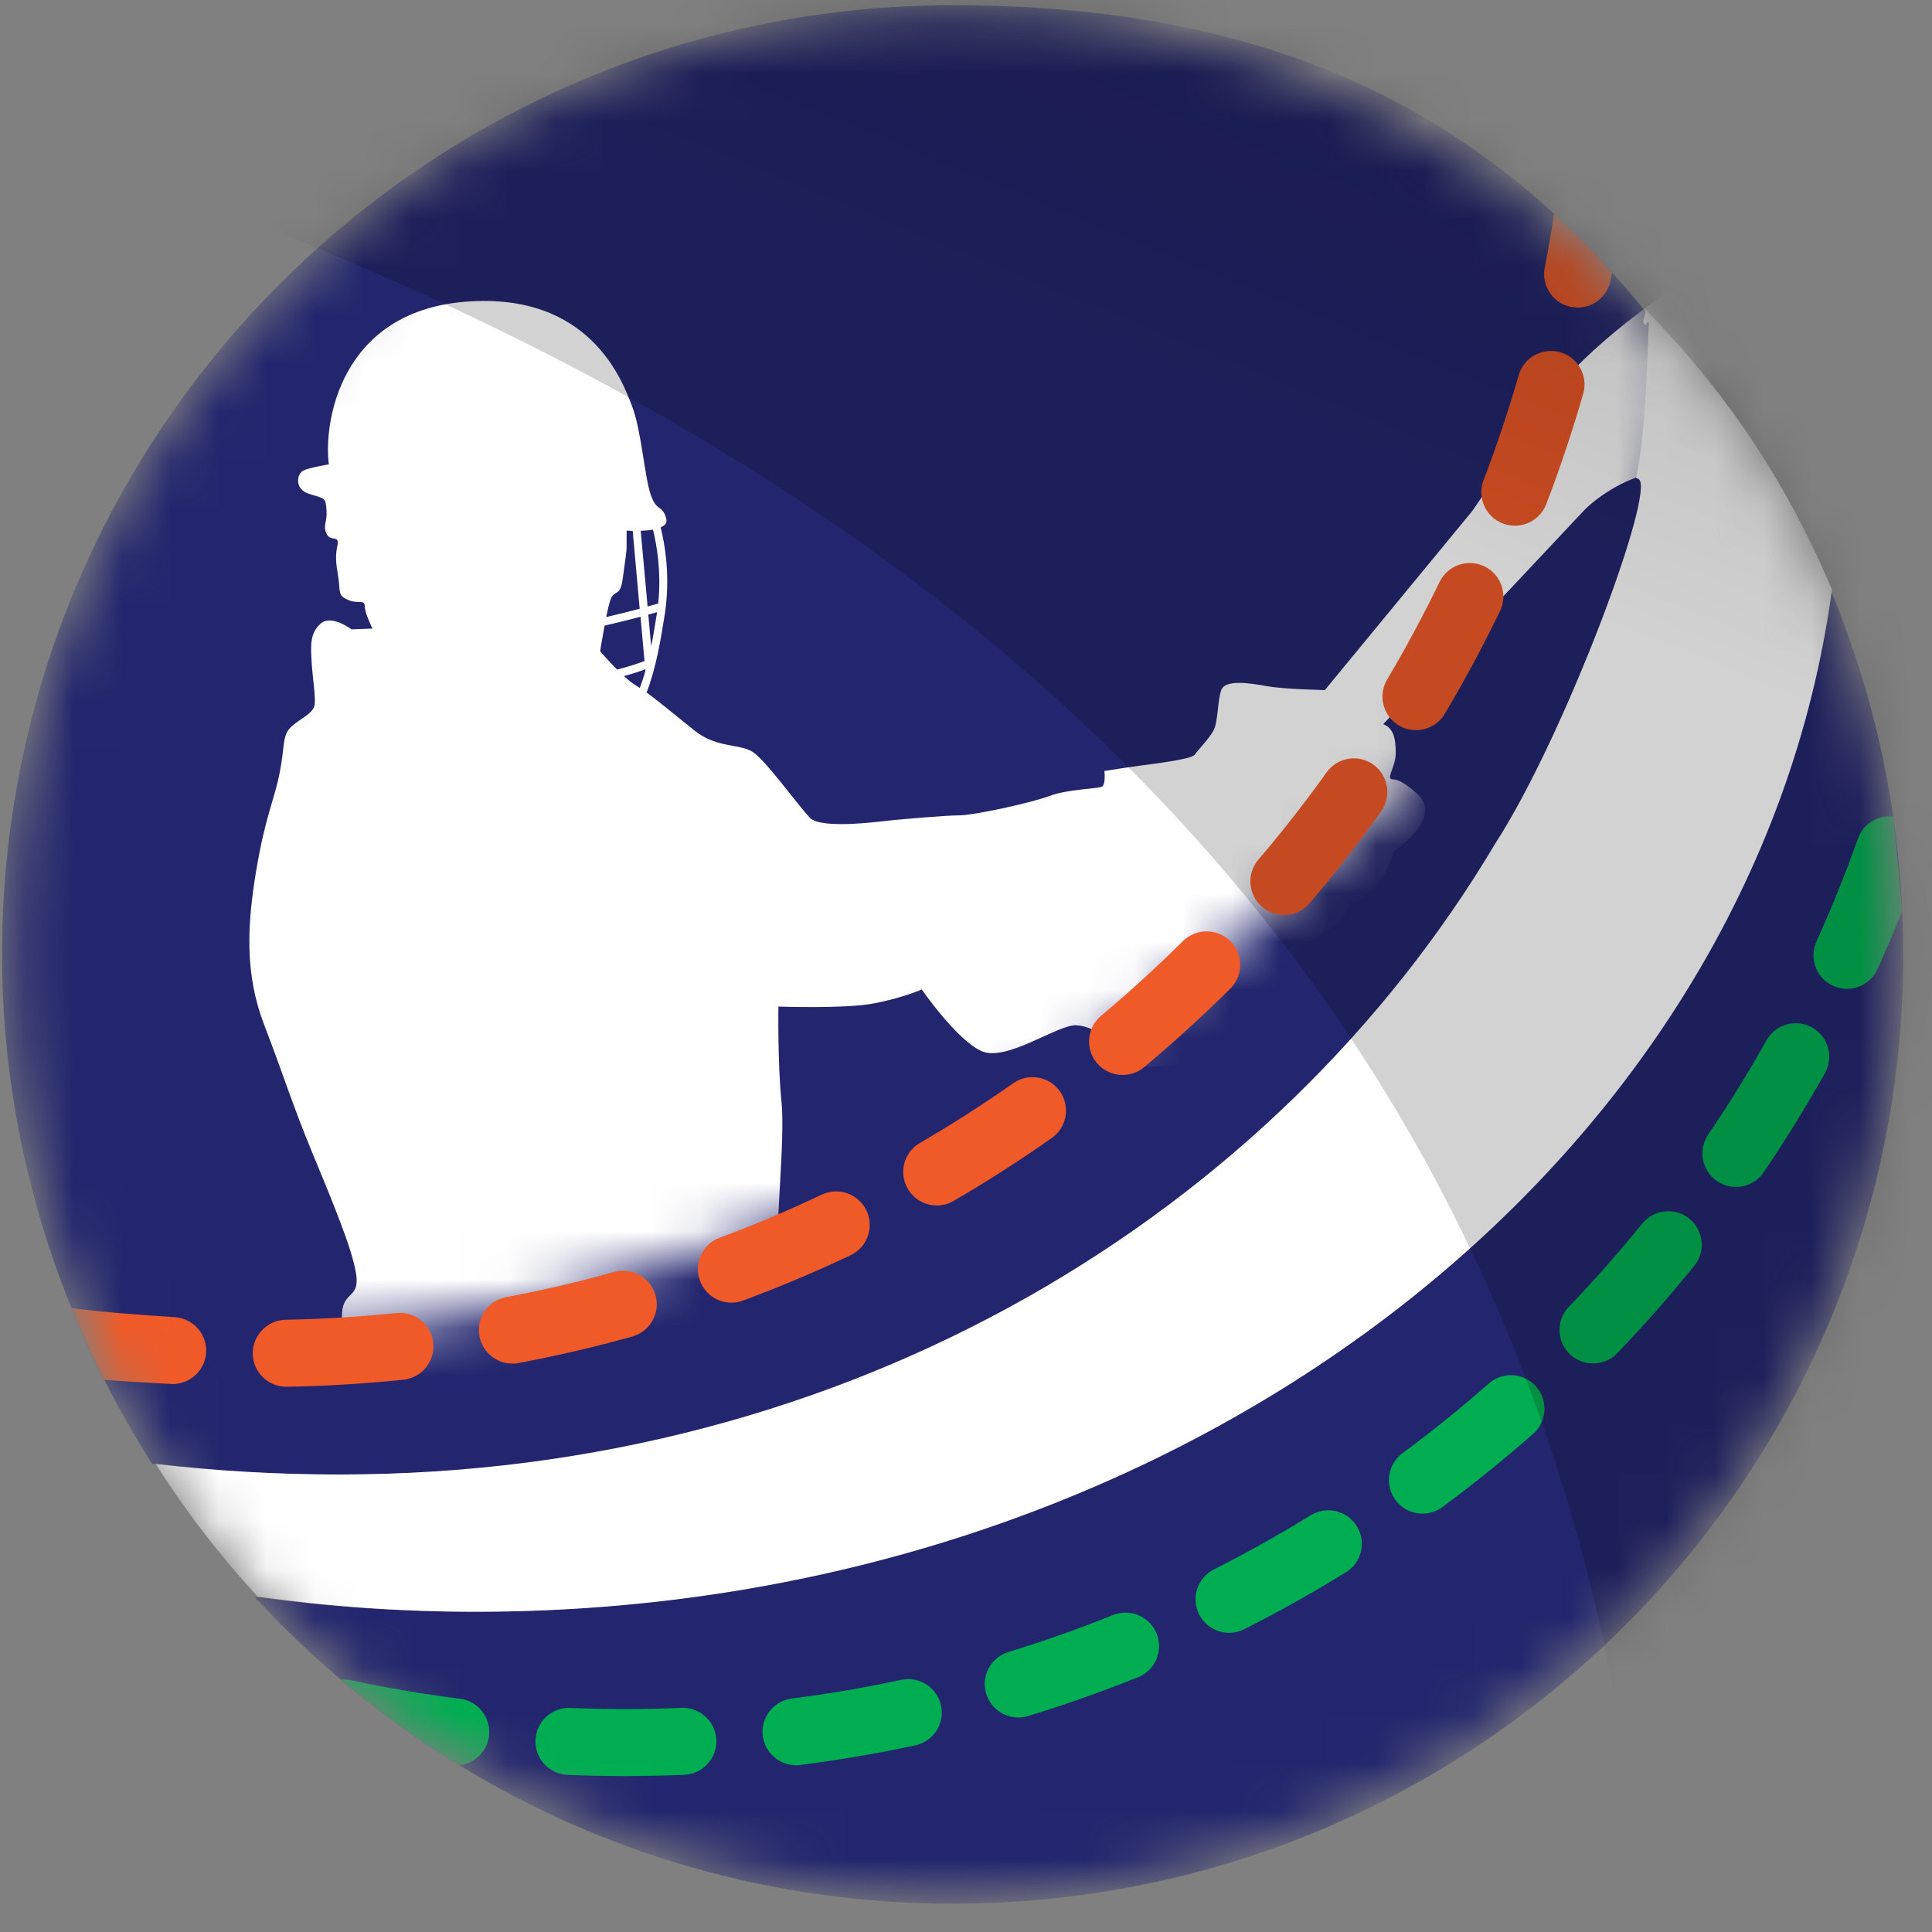 <svg width="40" height="40" viewBox="0 0 40 40" fill="none" xmlns="http://www.w3.org/2000/svg">
<rect x="0" y="0" width="40" height="40" fill="#808080" stroke="none"/>
<mask id="mask0_678_7547" style="mask-type:luminance" maskUnits="userSpaceOnUse" x="0" y="0" width="40" height="40">
<path d="M19.724 39.248C30.503 39.248 39.24 30.523 39.24 19.76C39.24 8.997 30.503 0.272 19.724 0.272C8.946 0.272 0.208 8.997 0.208 19.76C0.208 30.523 8.946 39.248 19.724 39.248Z" fill="white"/>
</mask>
<g mask="url(#mask0_678_7547)">
<path d="M34.206 6.621C34.59 20.688 22.169 30.529 6.955 30.529C5.652 30.529 4.407 30.454 3.151 30.31C2.794 29.749 2.462 29.169 2.16 28.571C2.003 28.262 1.854 27.948 1.714 27.631C1.634 27.45 1.557 27.268 1.482 27.085C1.352 26.765 1.229 26.44 1.115 26.111C0.424 24.12 0.042 21.984 0.042 19.762C0.042 8.908 8.854 0.108 19.724 0.108C24.875 0.108 28.905 1.427 32.177 4.427C32.427 4.656 32.673 4.896 32.915 5.146C33.071 5.307 33.225 5.471 33.378 5.641C33.605 5.894 33.83 6.155 34.049 6.426C34.102 6.49 34.513 7.078 34.206 6.621Z" fill="#23266E"/>
<path d="M39.405 19.761C39.405 30.614 30.593 39.414 19.723 39.414C15.974 39.414 12.484 38.366 9.512 36.548C8.649 36.02 7.828 35.426 7.057 34.774C6.426 34.239 5.828 33.666 5.268 33.057C6.755 33.263 8.244 33.37 9.799 33.37C24.327 33.37 36.292 24.086 37.871 12.144C38.504 13.646 38.956 15.242 39.197 16.906C39.291 17.548 39.353 18.199 39.383 18.86C39.398 19.159 39.405 19.459 39.405 19.761Z" fill="#23266E"/>
<path d="M37.929 12.207C36.317 24.119 24.367 33.369 9.866 33.369C8.311 33.369 6.822 33.262 5.335 33.057H5.334C4.552 32.207 3.844 31.287 3.223 30.309C4.476 30.453 5.72 30.528 7.021 30.528C17.646 30.528 26.426 25.087 30.96 17.461C32.398 15.239 34.288 10.153 33.928 9.92C33.913 9.909 33.894 9.902 33.873 9.898C34.084 8.822 34.085 7.793 34.138 6.687C34.086 6.622 34.097 6.779 34.045 6.715C33.971 6.624 34.12 6.473 34.045 6.384C35.744 8.119 36.968 9.941 37.929 12.207Z" fill="white"/>
<mask id="mask1_678_7547" style="mask-type:luminance" maskUnits="userSpaceOnUse" x="0" y="1" width="35" height="27">
<path d="M1.034 27.655C1.034 27.655 13.009 29.439 23.958 20.778C29.509 16.389 32.853 13.14 34.178 10.677C35.208 8.761 34.773 7.111 34.773 7.111C34.773 7.111 31.262 2.733 22.751 1.478C14.24 0.222 8.286 5.074 8.286 5.074C8.286 5.074 -2.907 15.208 1.034 27.655Z" fill="white"/>
</mask>
<g mask="url(#mask1_678_7547)">
<path d="M38.564 4.009C38.386 3.88 37.693 4.363 37.693 4.363C37.693 4.363 35.756 5.426 35.16 5.684C34.562 5.942 32.771 7.263 32.11 8.213C31.448 9.164 30.48 10.582 30.48 10.582L27.43 14.287C27.43 14.287 26.591 14.271 26.237 14.207C25.882 14.143 25.366 14.061 25.285 14.287C25.204 14.513 25.221 14.948 25.124 15.125C25.027 15.303 24.801 15.528 24.736 15.625C24.672 15.722 23.849 15.818 23.607 15.851C23.365 15.883 22.865 15.963 22.865 15.963C22.865 15.963 22.897 16.237 22.816 16.285C22.735 16.334 22.123 16.334 21.735 16.478C21.348 16.624 20.154 16.881 19.864 16.881C19.573 16.881 18.702 16.961 18.508 16.978C18.314 16.994 17.007 17.187 16.765 16.929C16.523 16.671 15.894 15.801 15.619 15.592C15.345 15.382 14.861 15.511 14.377 15.124C14.006 14.828 13.655 14.532 13.387 14.338C13.585 13.826 13.679 13.248 13.762 12.729C13.771 12.675 13.777 12.621 13.784 12.568C13.784 12.567 13.784 12.566 13.784 12.565C13.87 11.842 13.756 11.227 13.678 10.919C13.764 10.882 13.817 10.826 13.795 10.743C13.714 10.436 13.602 10.614 13.473 10.243C13.344 9.873 13.279 8.906 13.085 8.406C12.892 7.907 12.229 6.038 9.632 6.247C7.034 6.457 6.695 8.761 6.809 9.615C6.809 9.615 6.406 9.679 6.277 9.744C6.148 9.808 6.084 10.131 6.406 10.227C6.728 10.324 6.745 10.307 6.76 10.565C6.777 10.823 6.68 10.872 6.76 11.048C6.841 11.226 7.034 11.065 6.987 11.289C6.938 11.515 6.955 11.643 7.003 11.95C7.052 12.256 6.987 12.32 7.197 12.417C7.406 12.514 7.551 12.401 7.551 12.546C7.551 12.692 7.712 13.014 7.712 13.014L7.276 13.03C7.276 13.03 6.857 12.708 6.63 12.918C6.404 13.127 6.437 13.401 6.452 13.707C6.469 14.014 6.533 14.384 6.516 14.577C6.5 14.77 6.226 14.867 6.033 15.045C5.84 15.222 5.904 15.415 5.791 15.995C5.678 16.575 5.501 16.865 5.307 18.01C5.114 19.154 5.066 20.168 5.469 21.216C5.872 22.263 6.049 22.86 6.469 23.874C6.889 24.89 7.292 25.855 7.372 26.371C7.453 26.887 7.114 26.725 7.082 27.177C7.05 27.628 7.3 28.112 7.384 28.418C7.468 28.724 7.292 29.271 7.485 29.675C7.678 30.077 7.921 29.836 7.631 30.287C7.34 30.738 6.969 30.883 6.904 31.237C6.84 31.591 6.872 31.704 7.097 31.914C7.324 32.123 7.243 32.187 7.243 32.187C7.243 32.187 7.162 33.444 7.226 34.008C7.29 34.571 7.114 35.152 7.29 35.571C7.468 35.99 7.5 35.652 7.5 36.458C7.5 37.264 7.21 38.456 7.129 39.196C7.049 39.937 6.79 40.646 6.726 40.968C6.662 41.29 6.58 41.322 6.565 41.79C6.548 42.257 6.683 42.016 6.462 42.757C6.241 43.498 6.048 44.126 5.951 44.722C5.854 45.319 5.693 45.334 5.548 45.4C5.402 45.463 5.258 45.577 5.258 45.867C5.258 46.157 5.161 46.398 5.161 46.398L4.37 46.978C4.37 46.978 4.192 46.801 4.015 46.978C3.838 47.156 3.161 47.558 3.112 47.8C3.064 48.041 3.048 48.38 3.048 48.38C3.048 48.38 1.321 51.65 1.241 52.746C1.241 52.746 0.773 53.052 0.628 53.133C0.482 53.213 0.515 53.488 0.402 53.761C0.289 54.035 -0.05 54.422 -0.05 54.422C-0.05 54.422 -1.758 56.696 -1.985 56.97C-2.211 57.243 -2.243 57.437 -2.211 57.647C-2.179 57.856 -2.904 57.711 -2.63 58.919C-2.357 60.127 -1.985 59.998 -1.969 60.417C-1.953 60.837 -2.001 61.658 -1.679 62.206C-1.356 62.754 -0.339 62.947 0.644 62.947C1.628 62.947 1.984 62.56 1.709 61.802C1.435 61.045 1.015 60.835 1.096 60.433C1.177 60.031 1.645 59.675 1.645 59.675C1.645 59.675 1.935 60.465 2.338 60.046C2.741 59.627 4.178 56.775 5.791 55.067C7.404 53.359 8.114 51.587 8.953 50.925C9.792 50.265 9.615 50.265 9.615 50.265C9.615 50.265 10.244 50.185 10.454 49.476C10.454 49.476 11.132 48.944 11.115 48.428C11.115 48.428 11.454 47.993 11.454 47.268C11.454 47.268 12.018 46.189 12.325 45.544C12.632 44.899 13.1 43.868 12.89 43.481C12.68 43.094 12.519 43.191 12.519 43.191L14.1 40.774C14.1 40.774 15.52 42.836 16.923 43.674C18.327 44.512 19.521 45.382 19.57 45.494C19.619 45.607 19.57 45.672 19.683 45.784C19.795 45.897 19.876 46.074 19.876 46.203C19.876 46.332 19.876 47.041 19.876 47.041C19.876 47.041 19.844 47.154 19.795 47.46C19.747 47.767 19.795 48.7 19.876 48.91C19.956 49.12 20.263 49.103 20.263 49.103C20.263 49.103 20.327 49.473 20.537 50.182C20.747 50.891 21.247 52.068 21.57 52.648C21.892 53.228 22.118 53.598 22.231 54.034C22.344 54.469 22.844 55.371 22.812 55.725C22.78 56.079 22.553 56.224 22.553 56.546C22.553 56.868 22.683 57.835 22.699 58.028C22.716 58.221 22.441 58.608 22.344 58.769C22.246 58.93 22.117 59.575 22.489 59.88C22.86 60.187 23.441 60.541 23.926 60.606C24.409 60.67 24.604 60.3 24.99 60.735C25.378 61.17 26.781 61.766 27.637 62.056C28.492 62.346 29.945 62.153 30.025 61.717C30.106 61.282 29.718 61.04 29.089 60.606C28.459 60.17 27.701 59.51 27.411 59.334C27.12 59.156 26.959 58.657 26.959 58.657C26.959 58.657 28.976 57.674 28.605 56.433C28.234 55.192 27.622 52.421 27.282 51.47C26.944 50.52 26.346 47.733 26.233 47.072C26.121 46.412 25.879 45.091 25.943 44.768C26.007 44.446 25.992 43.962 25.814 43.769C25.636 43.576 25.572 43.559 25.572 43.559C25.572 43.559 25.621 43.108 25.475 42.963C25.329 42.817 25.249 42.785 25.249 42.785C25.249 42.785 25.346 42.14 25.136 41.964C24.926 41.786 24.652 41.754 24.652 41.754C24.652 41.754 23.91 40.127 23.62 39.611C23.33 39.095 23.249 38.091 22.861 37.892C22.474 37.694 21.99 37.892 21.99 37.892C21.99 37.892 20.102 34.197 19.699 33.73C19.296 33.262 18.65 32.071 18.57 31.813C18.489 31.555 18.538 31.055 18.101 30.797C17.665 30.539 16.617 29.991 16.617 29.847C16.617 29.701 17.085 29.573 16.972 29.121C16.859 28.67 16.665 28.444 16.665 27.881C16.665 27.317 16.568 26.736 16.439 26.608C16.309 26.48 16.197 26.463 16.116 26.012C16.035 25.561 16.262 23.579 16.18 22.806C16.099 22.033 16.116 20.84 16.116 20.84C16.116 20.84 17.487 20.888 18.085 20.776C18.682 20.663 19.085 20.486 19.085 20.486C19.085 20.486 19.795 21.517 20.312 21.758C20.829 22 21.893 21.21 22.281 21.227C22.668 21.243 23.007 21.581 23.136 21.662C23.265 21.743 23.024 21.775 23.33 21.969C23.637 22.162 24.088 22.049 24.508 22.049C24.927 22.049 25.54 21.985 25.572 21.759C25.604 21.533 25.572 21.469 25.572 21.469C25.572 21.469 25.927 21.34 25.927 21.196C25.927 21.05 25.943 20.986 25.943 20.986C25.943 20.986 26.46 20.713 26.46 20.504C26.46 20.294 26.46 20.294 26.46 20.294C26.46 20.294 26.814 19.811 26.831 19.666C26.847 19.52 27.687 19.376 27.977 18.683C27.977 18.683 28.606 18.571 28.848 17.636C28.848 17.636 29.913 16.927 29.332 16.427C29.332 16.427 29.025 16.137 28.848 16.137C28.67 16.137 28.897 15.896 28.897 15.589C28.897 15.283 28.848 15.073 28.638 14.993L32.801 10.562C32.801 10.562 33.708 9.604 35.024 9.735C37.261 9.958 38.562 5.095 38.562 4.955C38.564 4.718 38.742 4.138 38.564 4.009ZM13.6 12.705C13.564 12.923 13.528 13.153 13.482 13.382L13.422 12.725C13.494 12.705 13.556 12.688 13.603 12.674C13.603 12.684 13.602 12.695 13.6 12.705ZM13.519 10.965C13.591 11.254 13.698 11.828 13.627 12.496C13.581 12.509 13.506 12.531 13.408 12.557L13.265 10.989C13.348 10.987 13.437 10.98 13.519 10.965ZM12.65 12.388C12.731 12.21 12.843 12.356 12.892 11.985C12.941 11.615 12.973 11.437 12.973 11.325C12.973 11.212 12.973 10.986 12.973 10.986C12.973 10.986 13.024 10.989 13.101 10.992C13.101 10.994 13.1 10.997 13.1 10.999L13.244 12.603C13.053 12.653 12.813 12.715 12.55 12.776C12.586 12.603 12.623 12.449 12.65 12.388ZM12.425 13.483C12.425 13.483 12.466 13.223 12.517 12.953C12.798 12.889 13.056 12.824 13.261 12.769L13.344 13.686C13.231 13.729 13.038 13.797 12.775 13.862C12.587 13.673 12.425 13.483 12.425 13.483ZM13.246 14.243C13.219 14.226 13.191 14.207 13.167 14.193C13.093 14.149 13.006 14.078 12.917 13.997C13.107 13.947 13.256 13.896 13.36 13.857L13.363 13.889C13.329 14.009 13.29 14.129 13.246 14.243Z" fill="white"/>
</g>
<path d="M8.97 27.804C8.931 27.424 8.589 27.146 8.208 27.185C7.452 27.263 6.675 27.31 5.915 27.324C5.533 27.332 5.227 27.647 5.233 28.031C5.241 28.414 5.557 28.718 5.941 28.711C6.334 28.705 6.736 28.689 7.13 28.665C7.537 28.641 7.946 28.608 8.349 28.566C8.733 28.526 9.01 28.186 8.97 27.804ZM3.619 27.27C3.002 27.23 2.11 27.168 1.481 27.083C1.557 27.267 1.633 27.449 1.713 27.629C1.855 27.946 2.003 28.26 2.159 28.569C2.558 28.603 3.195 28.631 3.529 28.653C3.557 28.655 3.587 28.655 3.616 28.654C3.961 28.633 4.244 28.36 4.267 28.007C4.293 27.626 4.002 27.296 3.619 27.27ZM13.572 26.817C13.469 26.449 13.086 26.233 12.716 26.335C11.983 26.539 11.23 26.716 10.48 26.856C10.104 26.927 9.855 27.29 9.927 27.666C9.993 28.013 10.307 28.252 10.65 28.231C10.679 28.23 10.709 28.225 10.738 28.22C11.526 28.071 12.318 27.888 13.088 27.672C13.459 27.569 13.675 27.186 13.572 26.817ZM17.94 25.064C17.776 24.718 17.362 24.57 17.015 24.733C16.325 25.061 15.614 25.361 14.9 25.626C14.541 25.76 14.358 26.16 14.493 26.518C14.601 26.811 14.888 26.987 15.184 26.969C15.252 26.965 15.32 26.952 15.386 26.926C16.138 26.647 16.886 26.331 17.61 25.988C17.957 25.824 18.104 25.41 17.94 25.064ZM21.944 22.596C21.723 22.282 21.29 22.207 20.977 22.428C20.353 22.866 19.703 23.282 19.044 23.665C18.713 23.859 18.602 24.283 18.795 24.613C18.931 24.847 19.183 24.971 19.436 24.957C19.541 24.952 19.647 24.92 19.744 24.863C20.436 24.461 21.119 24.022 21.775 23.562C22.088 23.342 22.165 22.91 21.944 22.596ZM25.475 19.487C25.204 19.216 24.765 19.215 24.492 19.484C23.951 20.021 23.38 20.541 22.796 21.031C22.502 21.277 22.464 21.715 22.71 22.008C22.857 22.183 23.072 22.267 23.284 22.255C23.429 22.246 23.57 22.193 23.69 22.094C24.302 21.58 24.903 21.033 25.472 20.469C25.744 20.198 25.745 19.759 25.475 19.487ZM28.433 15.83C28.121 15.607 27.688 15.68 27.465 15.992C27.022 16.613 26.546 17.22 26.052 17.8C25.804 18.093 25.84 18.53 26.133 18.778C26.274 18.9 26.452 18.953 26.624 18.943C26.807 18.932 26.985 18.85 27.113 18.7C27.633 18.09 28.132 17.45 28.596 16.799C28.817 16.486 28.744 16.053 28.433 15.83ZM30.733 11.726C30.387 11.559 29.972 11.704 29.805 12.048C29.473 12.733 29.108 13.413 28.719 14.069C28.524 14.399 28.633 14.825 28.962 15.02C29.086 15.094 29.224 15.123 29.357 15.116C29.58 15.102 29.792 14.983 29.914 14.777C30.323 14.088 30.708 13.373 31.056 12.652C31.222 12.309 31.079 11.893 30.733 11.726ZM32.303 7.293C31.934 7.187 31.549 7.4 31.443 7.768C31.232 8.499 30.988 9.231 30.715 9.942C30.578 10.301 30.757 10.702 31.116 10.839C31.211 10.874 31.311 10.888 31.405 10.883C31.669 10.867 31.912 10.701 32.014 10.437C32.3 9.689 32.557 8.919 32.779 8.15C32.885 7.782 32.671 7.399 32.303 7.293ZM32.915 5.145C32.673 4.896 32.427 4.656 32.176 4.426C32.119 4.8 32.055 5.172 31.982 5.54C31.908 5.916 32.153 6.281 32.529 6.355C32.588 6.366 32.648 6.37 32.705 6.367C33.013 6.348 33.281 6.125 33.344 5.808C33.355 5.753 33.367 5.696 33.376 5.64C33.225 5.47 33.072 5.306 32.915 5.145Z" fill="#F05A28"/>
<path d="M37.517 21.273C37.183 21.086 36.759 21.206 36.572 21.54C36.2 22.205 35.794 22.861 35.366 23.491C35.151 23.809 35.235 24.24 35.552 24.455C35.671 24.536 35.807 24.574 35.94 24.574C36.163 24.574 36.382 24.467 36.517 24.269C36.966 23.605 37.394 22.915 37.784 22.216C37.971 21.883 37.852 21.461 37.517 21.273ZM34.975 25.231C34.677 24.991 34.24 25.037 33.999 25.335C33.52 25.927 33.009 26.506 32.481 27.056C32.216 27.333 32.225 27.772 32.502 28.036C32.637 28.165 32.81 28.229 32.982 28.229C33.164 28.229 33.348 28.158 33.484 28.015C34.039 27.438 34.576 26.828 35.079 26.206C35.32 25.91 35.273 25.473 34.975 25.231ZM31.803 28.707C31.55 28.419 31.111 28.391 30.823 28.645C30.251 29.149 29.65 29.634 29.037 30.087C28.729 30.315 28.665 30.75 28.892 31.057C29.028 31.241 29.238 31.338 29.451 31.338C29.596 31.338 29.741 31.293 29.864 31.202C30.507 30.726 31.14 30.215 31.741 29.687C32.029 29.432 32.057 28.993 31.803 28.707ZM28.092 31.599C27.891 31.272 27.463 31.171 27.136 31.373C26.486 31.772 25.813 32.15 25.133 32.493C24.791 32.666 24.654 33.084 24.827 33.425C24.95 33.666 25.194 33.806 25.448 33.806C25.552 33.806 25.66 33.782 25.76 33.731C26.474 33.37 27.183 32.974 27.864 32.553C28.192 32.352 28.294 31.924 28.092 31.599ZM23.947 33.823C23.803 33.468 23.399 33.294 23.044 33.438C22.336 33.722 21.607 33.979 20.88 34.203C20.513 34.314 20.306 34.703 20.419 35.069C20.511 35.367 20.786 35.559 21.083 35.559C21.15 35.559 21.219 35.549 21.287 35.528C22.053 35.294 22.82 35.023 23.564 34.724C23.918 34.582 24.09 34.179 23.947 33.823ZM19.483 35.312C19.402 34.937 19.032 34.7 18.658 34.78C17.913 34.94 17.152 35.07 16.395 35.166C16.014 35.214 15.745 35.561 15.793 35.941C15.838 36.291 16.137 36.547 16.482 36.547C16.51 36.547 16.54 36.545 16.57 36.541C17.366 36.44 18.167 36.303 18.95 36.136C19.325 36.055 19.563 35.687 19.483 35.312ZM9.521 35.17C8.765 35.075 8.003 34.946 7.257 34.786C7.19 34.772 7.123 34.767 7.058 34.774C7.827 35.426 8.648 36.019 9.512 36.548C9.824 36.513 10.082 36.269 10.124 35.946C10.171 35.565 9.902 35.218 9.521 35.17ZM14.107 35.359C13.347 35.392 12.57 35.392 11.809 35.361C11.426 35.345 11.102 35.642 11.087 36.026C11.071 36.408 11.368 36.731 11.752 36.747C12.146 36.763 12.547 36.771 12.943 36.771C13.349 36.771 13.761 36.762 14.166 36.745C14.549 36.729 14.848 36.406 14.831 36.023C14.814 35.641 14.491 35.343 14.107 35.359ZM39.384 18.86C39.223 19.265 39.052 19.669 38.872 20.065C38.756 20.321 38.503 20.473 38.239 20.473C38.143 20.473 38.046 20.452 37.953 20.411C37.604 20.253 37.449 19.842 37.608 19.492C37.922 18.798 38.211 18.082 38.465 17.365C38.574 17.054 38.884 16.869 39.2 16.906L39.384 18.86Z" fill="#00AE51"/>
</g>
<mask id="mask2_678_7547" style="mask-type:luminance" maskUnits="userSpaceOnUse" x="0" y="0" width="40" height="40">
<path d="M19.724 39.248C30.503 39.248 39.24 30.523 39.24 19.76C39.24 8.997 30.503 0.272 19.724 0.272C8.946 0.272 0.208 8.997 0.208 19.76C0.208 30.523 8.946 39.248 19.724 39.248Z" fill="white"/>
</mask>
<g mask="url(#mask2_678_7547)">
<path opacity="0.44" d="M-16.016 -0.892L75.491 -13.031L81.293 30.585L33.727 36.895C30.76 16.491 14.179 3.895 -16.016 -0.892Z" fill="url(#paint0_linear_678_7547)"/>
</g>
<defs>
<linearGradient id="paint0_linear_678_7547" x1="46.722" y1="-19.479" x2="13.892" y2="60.773" gradientUnits="userSpaceOnUse">
<stop stopColor="white"/>
<stop offset="0.102" stopColor="white"/>
<stop offset="0.406" stopColor="white" stop-opacity="0.4"/>
<stop offset="0.607" stopColor="white" stop-opacity="0.4"/>
<stop offset="1" stopColor="white" stop-opacity="0"/>
</linearGradient>
</defs>
</svg>
